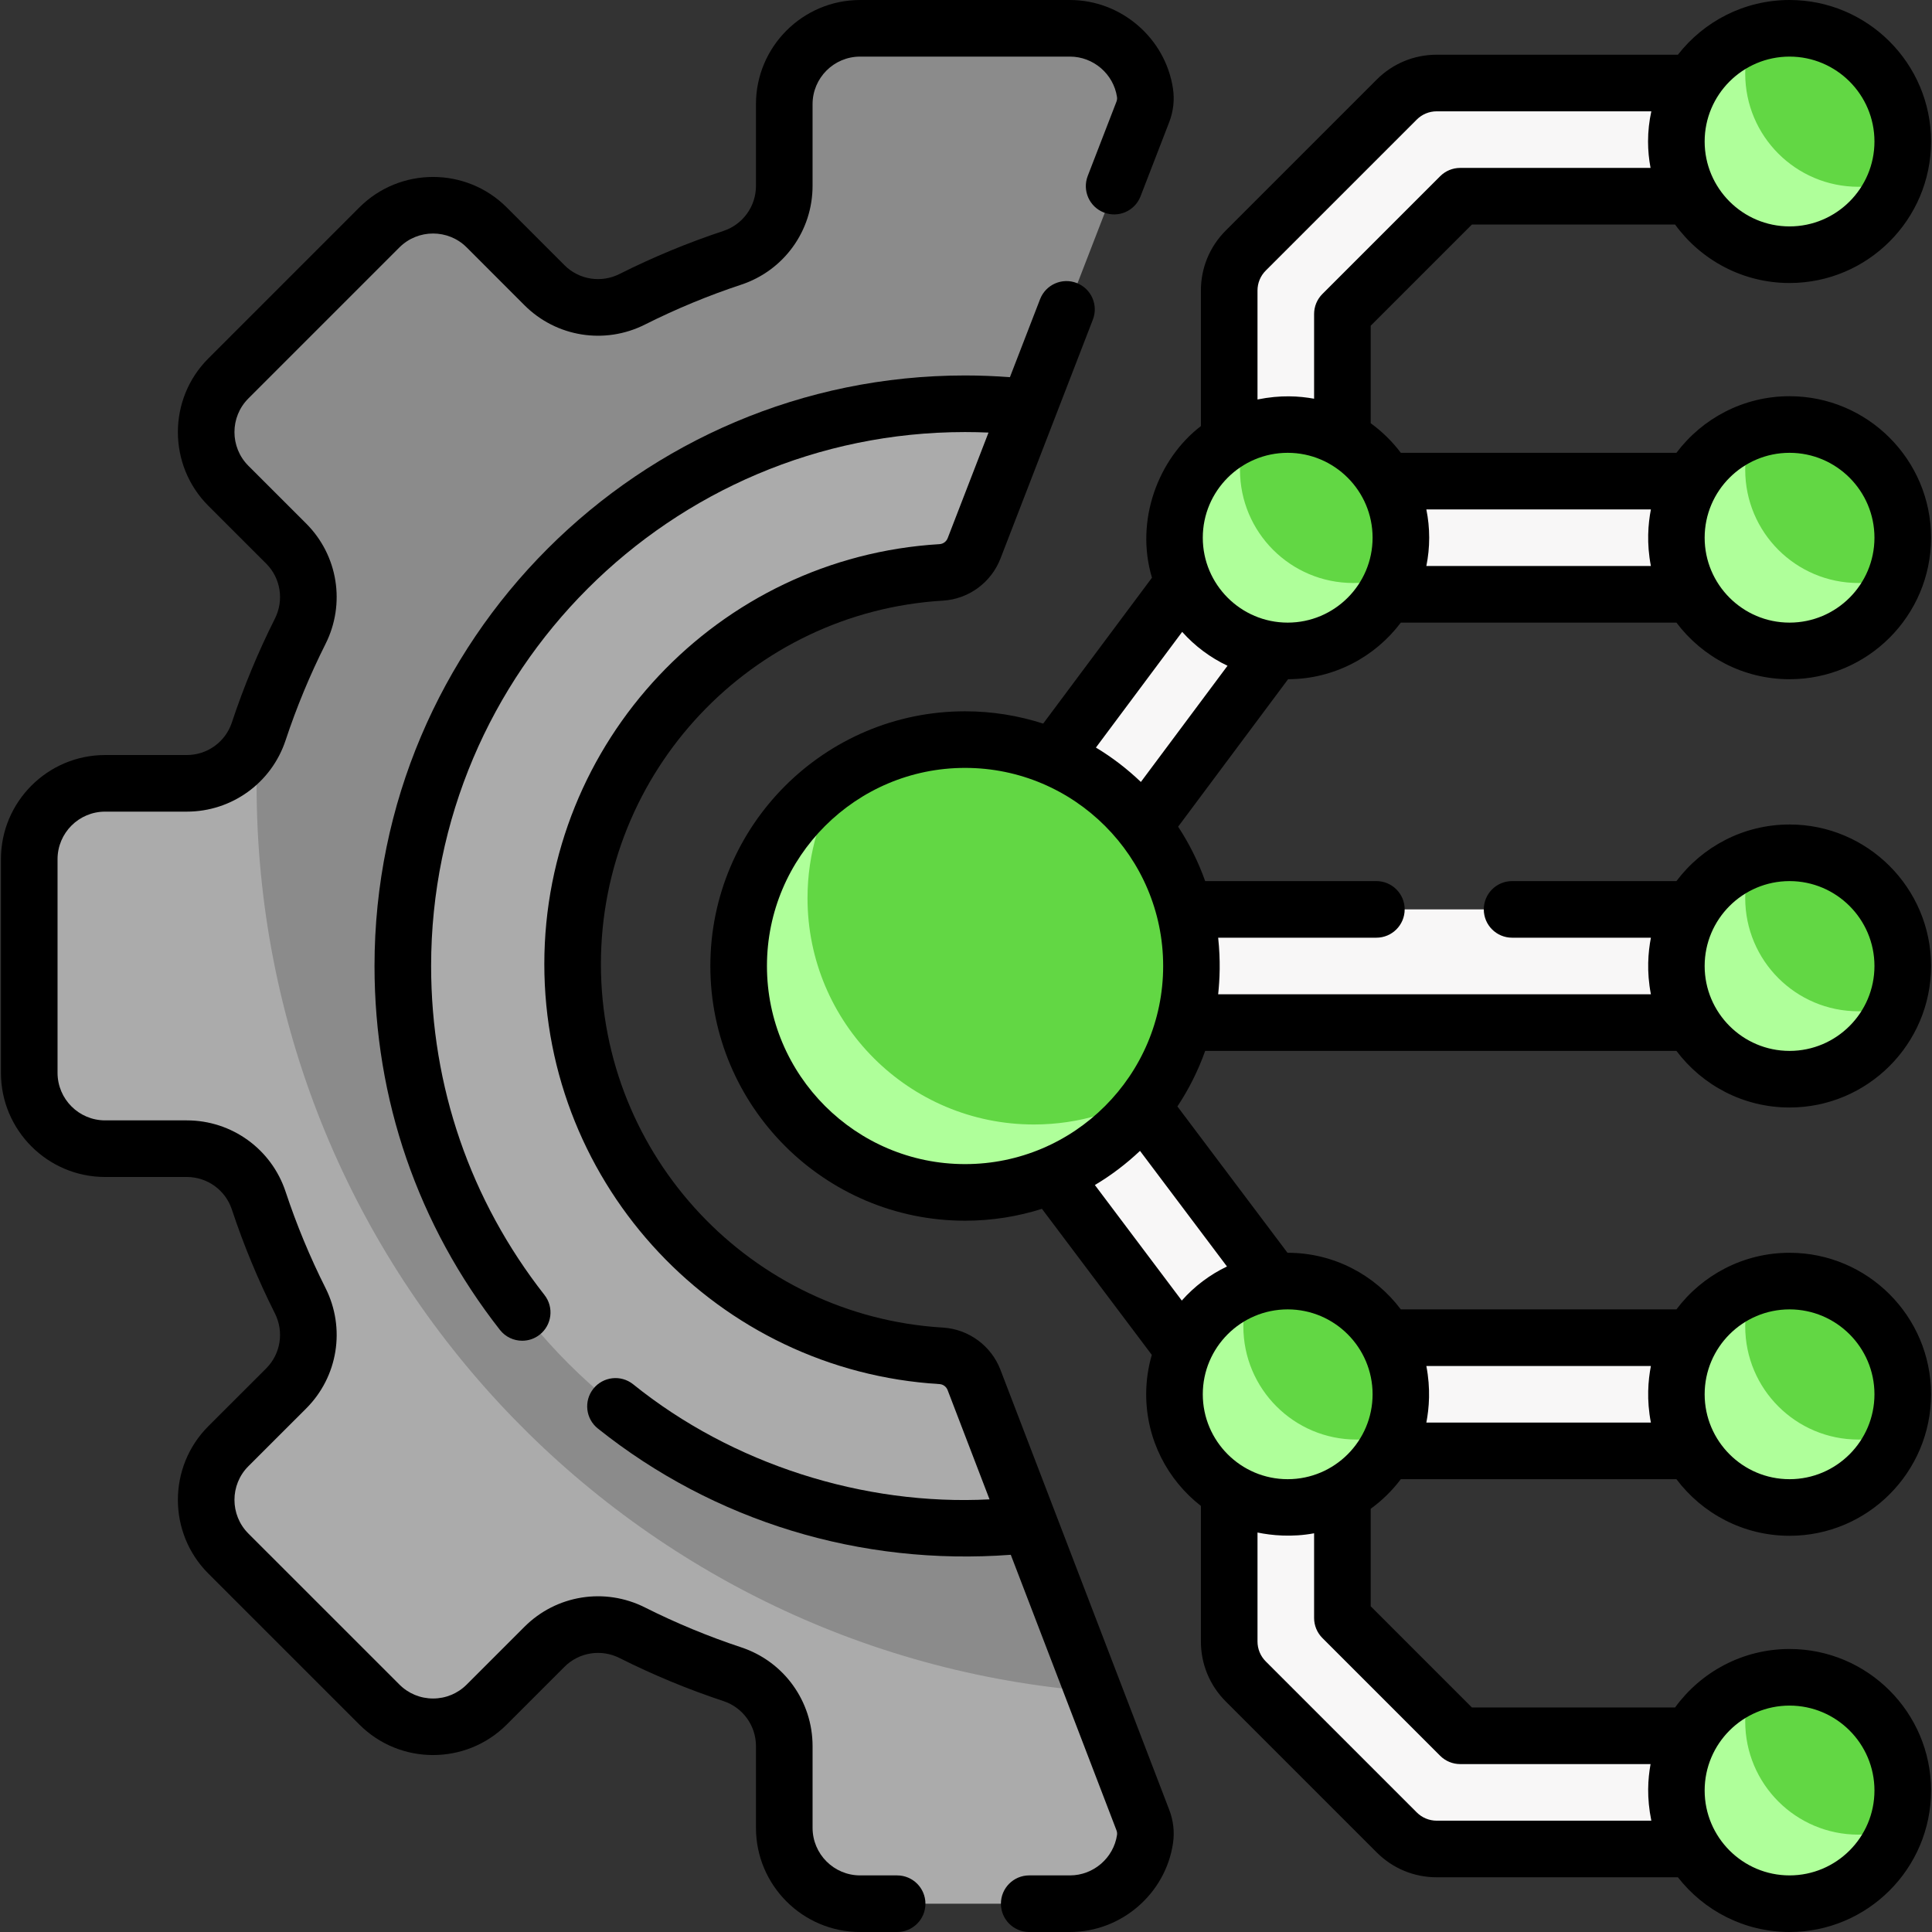 <?xml version="1.0"?>
<svg xmlns="http://www.w3.org/2000/svg" xmlns:xlink="http://www.w3.org/1999/xlink" xmlns:svgjs="http://svgjs.com/svgjs" version="1.1" width="512" height="512" x="0" y="0" viewBox="0 0 512 512" style="enable-background:new 0 0 512 512" xml:space="preserve" class=""><rect x="0" y="0" width="512" height="512" fill="#333333" stroke="none"/><g><g xmlns="http://www.w3.org/2000/svg"><g><g><g><path d="m340.275 156.983c-8.068-.38-14.275-7.33-14.275-15.407v-64.575c0-3.978 1.58-7.794 4.394-10.607l40-40c2.813-2.814 6.628-4.394 10.607-4.394h92.576c8.077 0 15.027 6.207 15.407 14.275.405 8.614-6.459 15.725-14.984 15.725h-85.958c-.53 0-1.039.211-1.414.586l-30.042 30.042c-.375.375-.586.884-.586 1.414v57.958c0 8.525-7.111 15.389-15.725 14.983z" fill="#f8f7f7" data-original="#f8f7f7" style=""/></g><g><path d="m340.275 355.017c-8.068.38-14.275 7.33-14.275 15.407v64.576c0 3.978 1.58 7.794 4.394 10.607l40 40c2.813 2.813 6.629 4.394 10.607 4.394h92.576c8.077 0 15.027-6.207 15.407-14.275.405-8.615-6.459-15.726-14.984-15.726h-85.958c-.53 0-1.039-.211-1.414-.586l-30.042-30.042c-.375-.375-.586-.884-.586-1.414v-57.958c0-8.525-7.111-15.389-15.725-14.983z" fill="#f8f7f7" data-original="#f8f7f7" style=""/></g><g><path d="m479.952 157.5h-139.404c-5.273 0-9.548-6.716-9.548-15s4.275-15 9.548-15h139.404c5.273 0 9.548 6.716 9.548 15s-4.275 15-9.548 15z" fill="#f8f7f7" data-original="#f8f7f7" style=""/></g><g><path d="m479.952 384.5h-139.404c-5.273 0-9.548-6.716-9.548-15s4.275-15 9.548-15h139.404c5.273 0 9.548 6.716 9.548 15s-4.275 15-9.548 15z" fill="#f8f7f7" data-original="#f8f7f7" style=""/></g><g><path d="m341.512 384.501c-4.554 0-9.051-2.065-11.999-5.984l-85-113c-4.003-5.322-4.018-12.645-.038-17.983l85-114c4.953-6.64 14.352-8.009 20.992-3.059 6.641 4.952 8.011 14.35 3.059 20.992l-78.286 104.993 78.247 104.022c4.98 6.621 3.65 16.024-2.97 21.004-2.701 2.033-5.867 3.014-9.005 3.015z" fill="#f8f7f7" data-original="#f8f7f7" style=""/></g><g><path d="m474.5 271h-219c-8.284 0-15-6.716-15-15s6.716-15 15-15h219c8.284 0 15 6.716 15 15s-6.716 15-15 15z" fill="#f8f7f7" data-original="#f8f7f7" style=""/></g></g><g><g><path d="m504.5 37.5c0-16.569-13.431-30-30-30-3.587 0-7.027.63-10.215 1.784-2.24.811-4.389 3.258-6.237 4.551-7.671 5.369-11.777 13.204-11.777 23.665 0 16.569 11.66 28.995 28.229 28.995 12.982 0 24.037-7.24 28.216-18.779 1.154-3.189 1.784-6.629 1.784-10.216z" fill="#62d744" data-original="#b3e59f" style="" class=""/><path d="m502.715 47.715c-4.185 11.55-15.225 19.785-28.215 19.785-16.575 0-30-13.425-30-30 0-12.99 8.235-24.03 19.785-28.215-1.155 3.18-1.785 6.63-1.785 10.215 0 16.575 13.425 30 30 30 3.585 0 7.035-.63 10.215-1.785z" fill="#afff9a" data-original="#95d6a4" style="" class=""/></g><g><path d="m504.5 142.5c0-16.569-13.431-30-30-30-3.587 0-7.027.63-10.215 1.784-2.24.811-4.389 3.258-6.237 4.551-7.671 5.369-11.777 13.204-11.777 23.665 0 16.569 11.66 28.995 28.229 28.995 12.982 0 24.037-7.24 28.216-18.779 1.154-3.189 1.784-6.629 1.784-10.216z" fill="#62d744" data-original="#b3e59f" style="" class=""/><path d="m502.715 152.715c-4.185 11.55-15.225 19.785-28.215 19.785-16.575 0-30-13.425-30-30 0-12.99 8.235-24.03 19.785-28.215-1.155 3.18-1.785 6.63-1.785 10.215 0 16.575 13.425 30 30 30 3.585 0 7.035-.63 10.215-1.785z" fill="#afff9a" data-original="#95d6a4" style="" class=""/></g><g><path d="m370.607 142.5c0-16.569-13.431-30-30-30-3.587 0-7.027.63-10.215 1.784-2.24.811-4.389 3.258-6.237 4.551-7.671 5.369-11.777 13.204-11.777 23.665 0 16.569 11.66 28.995 28.229 28.995 12.982 0 24.037-7.24 28.216-18.779 1.155-3.189 1.784-6.629 1.784-10.216z" fill="#62d744" data-original="#b3e59f" style="" class=""/><path d="m368.823 152.715c-4.185 11.55-15.225 19.785-28.215 19.785-16.575 0-30-13.425-30-30 0-12.99 8.235-24.03 19.785-28.215-1.155 3.18-1.785 6.63-1.785 10.215 0 16.575 13.425 30 30 30 3.585 0 7.035-.63 10.215-1.785z" fill="#afff9a" data-original="#95d6a4" style="" class=""/></g><g><path d="m504.5 256.001c0-16.569-13.431-30-30-30-3.587 0-7.027.63-10.215 1.784-2.24.811-4.389 3.258-6.237 4.551-7.671 5.369-11.777 13.204-11.777 23.665 0 16.569 11.66 28.995 28.229 28.995 12.982 0 24.037-7.24 28.216-18.779 1.154-3.19 1.784-6.63 1.784-10.216z" fill="#62d744" data-original="#b3e59f" style="" class=""/><path d="m502.715 266.216c-4.185 11.55-15.225 19.785-28.215 19.785-16.575 0-30-13.425-30-30 0-12.99 8.235-24.03 19.785-28.215-1.155 3.18-1.785 6.63-1.785 10.215 0 16.575 13.425 30 30 30 3.585 0 7.035-.63 10.215-1.785z" fill="#afff9a" data-original="#95d6a4" style="" class=""/></g><g><path d="m504.5 369.5c0-16.569-13.431-30-30-30-3.587 0-7.027.63-10.215 1.784-2.24.811-4.389 3.258-6.237 4.551-7.671 5.369-11.777 13.204-11.777 23.665 0 16.569 11.66 28.995 28.229 28.995 12.982 0 24.037-7.24 28.216-18.779 1.154-3.189 1.784-6.629 1.784-10.216z" fill="#62d744" data-original="#b3e59f" style="" class=""/><path d="m502.715 379.715c-4.185 11.55-15.225 19.785-28.215 19.785-16.575 0-30-13.425-30-30 0-12.99 8.235-24.03 19.785-28.215-1.155 3.18-1.785 6.63-1.785 10.215 0 16.575 13.425 30 30 30 3.585 0 7.035-.63 10.215-1.785z" fill="#afff9a" data-original="#95d6a4" style="" class=""/></g><g><path d="m371.5 369.5c0-16.569-13.431-30-30-30-3.587 0-7.027.63-10.215 1.784-2.24.811-4.389 3.258-6.237 4.551-7.671 5.369-11.777 13.204-11.777 23.665 0 16.569 11.66 28.995 28.229 28.995 12.982 0 24.037-7.24 28.216-18.779 1.154-3.189 1.784-6.629 1.784-10.216z" fill="#62d744" data-original="#b3e59f" style="" class=""/><path d="m369.715 379.715c-4.185 11.55-15.225 19.785-28.215 19.785-16.575 0-30-13.425-30-30 0-12.99 8.235-24.03 19.785-28.215-1.155 3.18-1.785 6.63-1.785 10.215 0 16.575 13.425 30 30 30 3.585 0 7.035-.63 10.215-1.785z" fill="#afff9a" data-original="#95d6a4" style="" class=""/></g><g><path d="m504.5 474.2c0-16.569-13.431-30-30-30-3.587 0-7.027.63-10.215 1.784-2.24.811-4.389 3.258-6.237 4.551-7.671 5.369-11.777 13.204-11.777 23.665 0 16.569 11.66 28.995 28.229 28.995 12.982 0 24.037-7.24 28.216-18.779 1.154-3.189 1.784-6.629 1.784-10.216z" fill="#62d744" data-original="#b3e59f" style="" class=""/><path d="m502.715 484.415c-4.185 11.55-15.225 19.785-28.215 19.785-16.575 0-30-13.425-30-30 0-12.99 8.235-24.03 19.785-28.215-1.155 3.18-1.785 6.63-1.785 10.215 0 16.575 13.425 30 30 30 3.585 0 7.035-.63 10.215-1.785z" fill="#afff9a" data-original="#95d6a4" style="" class=""/></g></g><path d="m255.583 140.21c-1.407 3.639-4.803 6.133-8.697 6.366-54.5 3.261-98.914 53.105-98.914 108.425 0 55.313 44.418 105.535 98.909 108.805 3.904.234 7.306 2.739 8.706 6.391l17.517 33.896 16.946 44.178 11.073 32.082c.613 1.598.818 3.33.567 5.023-1.438 9.69-9.792 17.126-19.881 17.126h-50.62c-11.101 0-20.1-8.999-20.1-20.1v-21.65c0-8.66-5.55-16.35-13.77-19.07-9.15-3.03-23.01-6.71-31.52-10.99-7.75-3.9-17.12-2.41-23.25 3.72l-15.32 15.32c-7.85 7.85-15.58 9.85-23.43 2l-40.039-40.032c-7.84-7.85-7.84-20.58 0-28.43l15.33-15.32c6.13-6.13 7.62-15.5 3.72-23.25-4.28-8.51-9.96-19.37-12.99-28.52-2.72-8.22-10.41-13.77-19.07-13.77h-21.65c-11.101 0-20.1-8.999-20.1-20.1v-52.62c0-11.101 8.999-20.1 20.1-20.1h21.65c8.66 0 15.35-7.55 18.07-15.77 3.03-9.15 6.71-18.01 10.99-26.52 3.9-7.75 2.41-17.12-3.72-23.25l-15.33-15.32c-7.84-7.85-7.84-20.58 0-28.43l40.04-40.04c7.85-7.84 20.58-7.84 28.43 0l15.32 15.33c6.13 6.13 15.5 7.62 23.25 3.72 8.51-4.28 17.37-7.96 26.52-10.99 8.22-2.72 13.77-10.41 13.77-19.07v-21.65c0-11.101 8.999-20.1 20.1-20.1h55.62c10.085 0 18.437 7.43 19.88 17.114.254 1.702.044 3.443-.577 5.048l-30.308 78.38z" fill="#8b8b8b" data-original="#b6c4cf" style="" class=""/><path d="m303.69 487.37c-1.44 9.69-9.79 17.13-19.88 17.13h-55.62c-11.1 0-20.1-9-20.1-20.1v-21.65c0-8.66-5.55-16.35-13.77-19.07-9.15-3.03-18.01-6.71-26.52-10.99-7.75-3.9-17.12-2.41-23.25 3.72l-15.32 15.32c-7.85 7.85-20.58 7.85-28.43 0l-40.04-40.03c-7.84-7.85-7.84-20.58 0-28.43l15.33-15.32c6.13-6.13 7.62-15.5 3.72-23.25-4.28-8.51-7.96-17.37-10.99-26.52-2.72-8.22-10.41-13.77-19.07-13.77h-21.65c-11.1 0-20.1-9-20.1-20.1v-56.62c0-11.1 9-20.1 20.1-20.1h21.65c8.2 0 15.53-4.97 18.59-12.48-.23 4.27-.34 8.57-.34 12.89 0 126.72 97.81 230.6 222.05 240.27l13.07 34.08c.62 1.6.82 3.33.57 5.02z" fill="#ababab" data-original="#9facba" style="" class=""/><path d="m273.11 404.09c-5 .49-12.14.91-17.11.91-82.29 0-149-66.71-149-149s66.71-149 149-149c4.27 0 12.44.67 16.8 1.04l-14.41 37.28c-1.41 3.64-4.8 6.14-8.7 6.37-54.5 3.26-97.69 48.49-97.69 103.81 0 55.31 43.18 100.54 97.67 103.81 3.91.23 7.31 2.74 8.71 6.39z" fill="#ababab" data-original="#9facba" style="" class=""/><path d="m198.78 256.001c0-20.255 7.257-38.166 22.627-49.03 9.776-6.911 21.711-10.971 34.593-10.971 33.137 0 60 26.863 60 60 0 11.963-3.501 23.108-9.535 32.467-10.679 16.565-29.291 25.707-50.465 25.707-33.137 0-57.22-25.036-57.22-58.173z" fill="#62d744" data-original="#b3e59f" style="" class=""/><path d="m306.47 288.47c-10.68 16.56-29.3 27.53-50.47 27.53-33.14 0-60-26.86-60-60 0-21.17 10.97-39.79 27.53-50.47-6.03 9.36-9.53 20.5-9.53 32.47 0 33.14 26.86 60 60 60 11.97 0 23.11-3.5 32.47-9.53z" fill="#afff9a" data-original="#95d6a4" style="" class=""/></g><g><path d="m371.23 165h73.041c6.848 9.102 17.737 15 29.98 15 20.678 0 37.5-16.822 37.5-37.5s-16.822-37.5-37.5-37.5c-12.243 0-23.132 5.898-29.98 15.001-.007 0-.013-.001-.02-.001h-73.02c-2.253-2.994-4.947-5.636-7.98-7.841v-25.839l26.82-26.82h53.839c6.823 9.383 17.878 15.5 30.341 15.5 20.678 0 37.5-16.822 37.5-37.5s-16.823-37.5-37.501-37.5c-12.014 0-22.719 5.685-29.586 14.5h-63.914c-6.01 0-11.66 2.34-15.91 6.59l-40 40c-4.25 4.25-6.59 9.9-6.59 15.91v35.914c-11.291 8.649-17.528 24.992-12.966 40.182l-28.83 38.666c-6.528-2.109-13.483-3.261-20.704-3.261-37.22 0-67.5 30.28-67.5 67.5s30.28 67.5 67.5 67.5c7.099 0 13.942-1.108 20.374-3.15l29.116 38.707c-.964 3.317-1.49 6.818-1.49 10.442 0 12.014 5.685 22.719 14.5 29.586v35.914c0 6.01 2.34 11.66 6.59 15.91l40 40c4.25 4.25 9.9 6.59 15.91 6.59h63.914c6.868 8.815 17.572 14.5 29.586 14.5 20.678 0 37.5-16.822 37.5-37.5s-16.822-37.5-37.5-37.5c-12.463 0-23.519 6.117-30.341 15.5h-53.839l-26.82-26.82v-25.839c3.032-2.205 5.727-4.847 7.98-7.841h73.041c6.848 9.102 17.737 15 29.98 15 20.678 0 37.5-16.822 37.5-37.5s-16.822-37.5-37.5-37.5c-12.243 0-23.132 5.898-29.98 15.001-.007 0-.013-.001-.02-.001h-73.02c-6.848-9.102-17.737-15-29.98-15-.017 0-.035.001-.052.001l-29.173-38.783c3.02-4.551 5.5-9.487 7.355-14.718h124.87c.007 0 .013-.001.02-.001 6.848 9.103 17.738 15.001 29.98 15.001 20.678 0 37.5-16.822 37.5-37.5s-16.822-37.5-37.5-37.5c-12.243 0-23.132 5.898-29.98 15.001-.007 0-.013-.001-.02-.001h-43.533c-4.142 0-7.5 3.358-7.5 7.5s3.358 7.5 7.5 7.5h36.787c-.738 3.857-1.167 8.941 0 15h-114.682c.413-3.925.659-8.879 0-15h41.927c4.142 0 7.5-3.358 7.5-7.5s-3.358-7.5-7.5-7.5h-45.37c-1.815-5.118-4.232-9.95-7.164-14.419l29.141-39.083c12.199-.035 23.044-5.923 29.873-14.998zm103.02-45c12.407 0 22.5 10.093 22.5 22.5s-10.093 22.5-22.5 22.5-22.5-10.093-22.5-22.5 10.093-22.5 22.5-22.5zm-96.255 15h59.509c-.738 3.857-1.167 8.941 0 15h-59.509c.494-2.424.755-4.932.755-7.5s-.261-5.076-.755-7.5zm96.255-120c12.407 0 22.5 10.093 22.5 22.5s-10.093 22.5-22.5 22.5-22.5-10.093-22.5-22.5 10.093-22.5 22.5-22.5zm0 437c12.407 0 22.5 10.093 22.5 22.5s-10.093 22.5-22.5 22.5-22.5-10.093-22.5-22.5 10.093-22.5 22.5-22.5zm0-105c12.407 0 22.5 10.093 22.5 22.5s-10.093 22.5-22.5 22.5-22.5-10.093-22.5-22.5 10.093-22.5 22.5-22.5zm-96.255 15h59.509c-.738 3.857-1.167 8.941 0 15h-59.509c.738-3.857 1.167-8.941 0-15zm96.255-128.5c12.407 0 22.5 10.093 22.5 22.5s-10.093 22.5-22.5 22.5-22.5-10.093-22.5-22.5 10.093-22.5 22.5-22.5zm-141-156.5c0-2.003.78-3.886 2.197-5.303l40-40c1.417-1.417 3.3-2.197 5.303-2.197h56.868c-.563 2.579-.868 5.254-.868 8 0 2.393.235 4.731.665 7h-50.452c-1.989 0-3.897.79-5.303 2.197l-31.213 31.213c-1.407 1.406-2.197 3.314-2.197 5.303v22.452c-4-.712-8.828-1.048-15 .203zm-77.5 231.5c-28.949 0-52.5-23.551-52.5-52.5s23.551-52.5 52.5-52.5 52.5 23.551 52.5 52.5-23.551 52.5-52.5 52.5zm125.91 156.803c1.406 1.407 3.314 2.197 5.303 2.197h50.452c-.712 4-1.048 8.828.203 15h-56.868c-2.003 0-3.887-.78-5.303-2.197l-40-40c-1.417-1.417-2.197-3.3-2.197-5.303v-28.868c3.715.779 9.159 1.301 15 .203v22.452c0 1.989.79 3.897 2.197 5.303zm-40.41-118.303c12.407 0 22.5 10.093 22.5 22.5s-10.093 22.5-22.5 22.5-22.5-10.093-22.5-22.5 10.093-22.5 22.5-22.5zm-16.089-11.366c-4.58 2.185-8.646 5.274-11.976 9.033l-23.034-30.622c4.322-2.571 8.329-5.615 11.96-9.053zm-22.819-128.405c-3.616-3.456-7.605-6.523-11.915-9.115l22.862-30.661c3.345 3.744 7.426 6.813 12.017 8.978zm16.408-64.729c0-12.407 10.093-22.5 22.5-22.5s22.5 10.093 22.5 22.5-10.093 22.5-22.5 22.5-22.5-10.093-22.5-22.5z" fill="#000000" data-original="#000000" style="" class=""/><path d="m237.75 497h-9.81c-6.948 0-12.6-5.652-12.6-12.6v-21.65c0-11.922-7.601-22.447-18.912-26.189-8.722-2.889-17.304-6.445-25.507-10.57-10.667-5.367-23.497-3.311-31.924 5.117l-15.32 15.32c-2.38 2.38-5.545 3.691-8.912 3.691s-6.532-1.311-8.913-3.692l-40.036-40.027c-4.909-4.916-4.909-12.915-.005-17.825l15.333-15.322c8.428-8.429 10.483-21.258 5.117-31.923-4.126-8.204-7.683-16.786-10.571-25.506-3.743-11.313-14.268-18.914-26.19-18.914h-21.65c-6.948 0-12.6-5.652-12.6-12.6v-56.62c0-6.948 5.652-12.6 12.6-12.6h21.65c11.922 0 22.447-7.601 26.189-18.912 2.889-8.722 6.445-17.304 10.57-25.507 5.367-10.667 3.312-23.496-5.119-31.926l-15.324-15.315c-4.909-4.916-4.909-12.915-.003-17.827l40.037-40.037c4.917-4.91 12.916-4.91 17.825-.005l15.322 15.332c8.429 8.427 21.259 10.485 31.923 5.117 8.204-4.126 16.786-7.683 25.506-10.57 11.313-3.743 18.914-14.268 18.914-26.19v-21.65c0-6.948 5.652-12.6 12.6-12.6h55.62c6.194 0 11.551 4.608 12.461 10.721.059.396.006.823-.154 1.236l-7.603 19.663c-1.494 3.864.427 8.207 4.29 9.7 3.864 1.493 8.207-.427 9.7-4.29l7.603-19.663c1.096-2.834 1.441-5.897 1-8.858-1.996-13.403-13.731-23.509-27.297-23.509h-55.62c-15.219 0-27.6 12.381-27.6 27.6v21.65c0 5.44-3.466 10.242-8.628 11.95-9.414 3.118-18.677 6.957-27.533 11.41-4.875 2.453-10.732 1.519-14.574-2.322l-15.325-15.335c-10.761-10.747-28.27-10.747-39.033.003l-40.044 40.044c-10.747 10.761-10.747 28.269.005 39.035l15.328 15.318c3.843 3.843 4.777 9.701 2.324 14.577-4.453 8.855-8.292 18.118-11.411 27.534-1.707 5.16-6.509 8.626-11.949 8.626h-21.65c-15.219 0-27.6 12.381-27.6 27.6v56.62c0 15.219 12.381 27.6 27.6 27.6h21.65c5.44 0 10.242 3.466 11.95 8.628 3.118 9.414 6.957 18.677 11.41 27.533 2.453 4.875 1.519 10.732-2.322 14.574l-15.335 15.325c-10.747 10.761-10.747 28.269.004 39.034l40.04 40.029c10.762 10.763 28.273 10.763 39.037 0l15.32-15.32c3.843-3.843 9.701-4.777 14.577-2.323 8.855 4.453 18.118 8.292 27.534 11.411 5.16 1.707 8.626 6.509 8.626 11.949v21.65c0 15.219 12.381 27.6 27.6 27.6h9.81c4.142 0 7.5-3.358 7.5-7.5s-3.359-7.5-7.501-7.5z" fill="#000000" data-original="#000000" style="" class=""/><path d="m265.131 363.015c-2.451-6.389-8.441-10.782-15.26-11.191-50.816-3.05-90.622-45.36-90.622-96.324 0-50.973 39.814-93.285 90.64-96.325 6.799-.407 12.783-4.783 15.244-11.147l24.49-63.333c1.494-3.863-.427-8.207-4.29-9.7-3.863-1.494-8.207.427-9.7 4.29l-7.993 20.671c-3.943-.296-7.933-.455-11.89-.455-86.294 0-156.5 70.206-156.5 156.5 0 35.334 11.492 68.681 33.233 96.434 1.479 1.889 3.683 2.875 5.909 2.875 1.618 0 3.248-.521 4.62-1.596 3.261-2.555 3.833-7.269 1.279-10.529-19.653-25.089-30.041-55.237-30.041-87.185 0-78.023 63.477-141.5 141.5-141.5 2.066 0 4.142.046 6.214.135l-10.821 27.983c-.35.905-1.193 1.526-2.148 1.584-58.736 3.513-104.745 52.402-104.745 111.298 0 58.886 46 107.773 104.723 111.297.959.058 1.805.683 2.153 1.591l11.108 28.958c-33.309 1.739-68.174-9.3-94.459-30.511-3.243-2.578-7.961-2.039-10.538 1.204-2.578 3.243-2.038 7.961 1.204 10.538 30.825 24.616 69.621 36.437 109.428 33.459l28.003 73.004c.157.41.209.837.15 1.234-.907 6.115-6.264 10.726-12.462 10.726h-10.81c-4.142 0-7.5 3.358-7.5 7.5s3.358 7.5 7.5 7.5h10.81c13.574 0 25.311-10.113 27.3-23.526.437-2.948.097-5.994-.984-8.809z" fill="#000000" data-original="#000000" style="" class=""/></g></g></g></svg>
